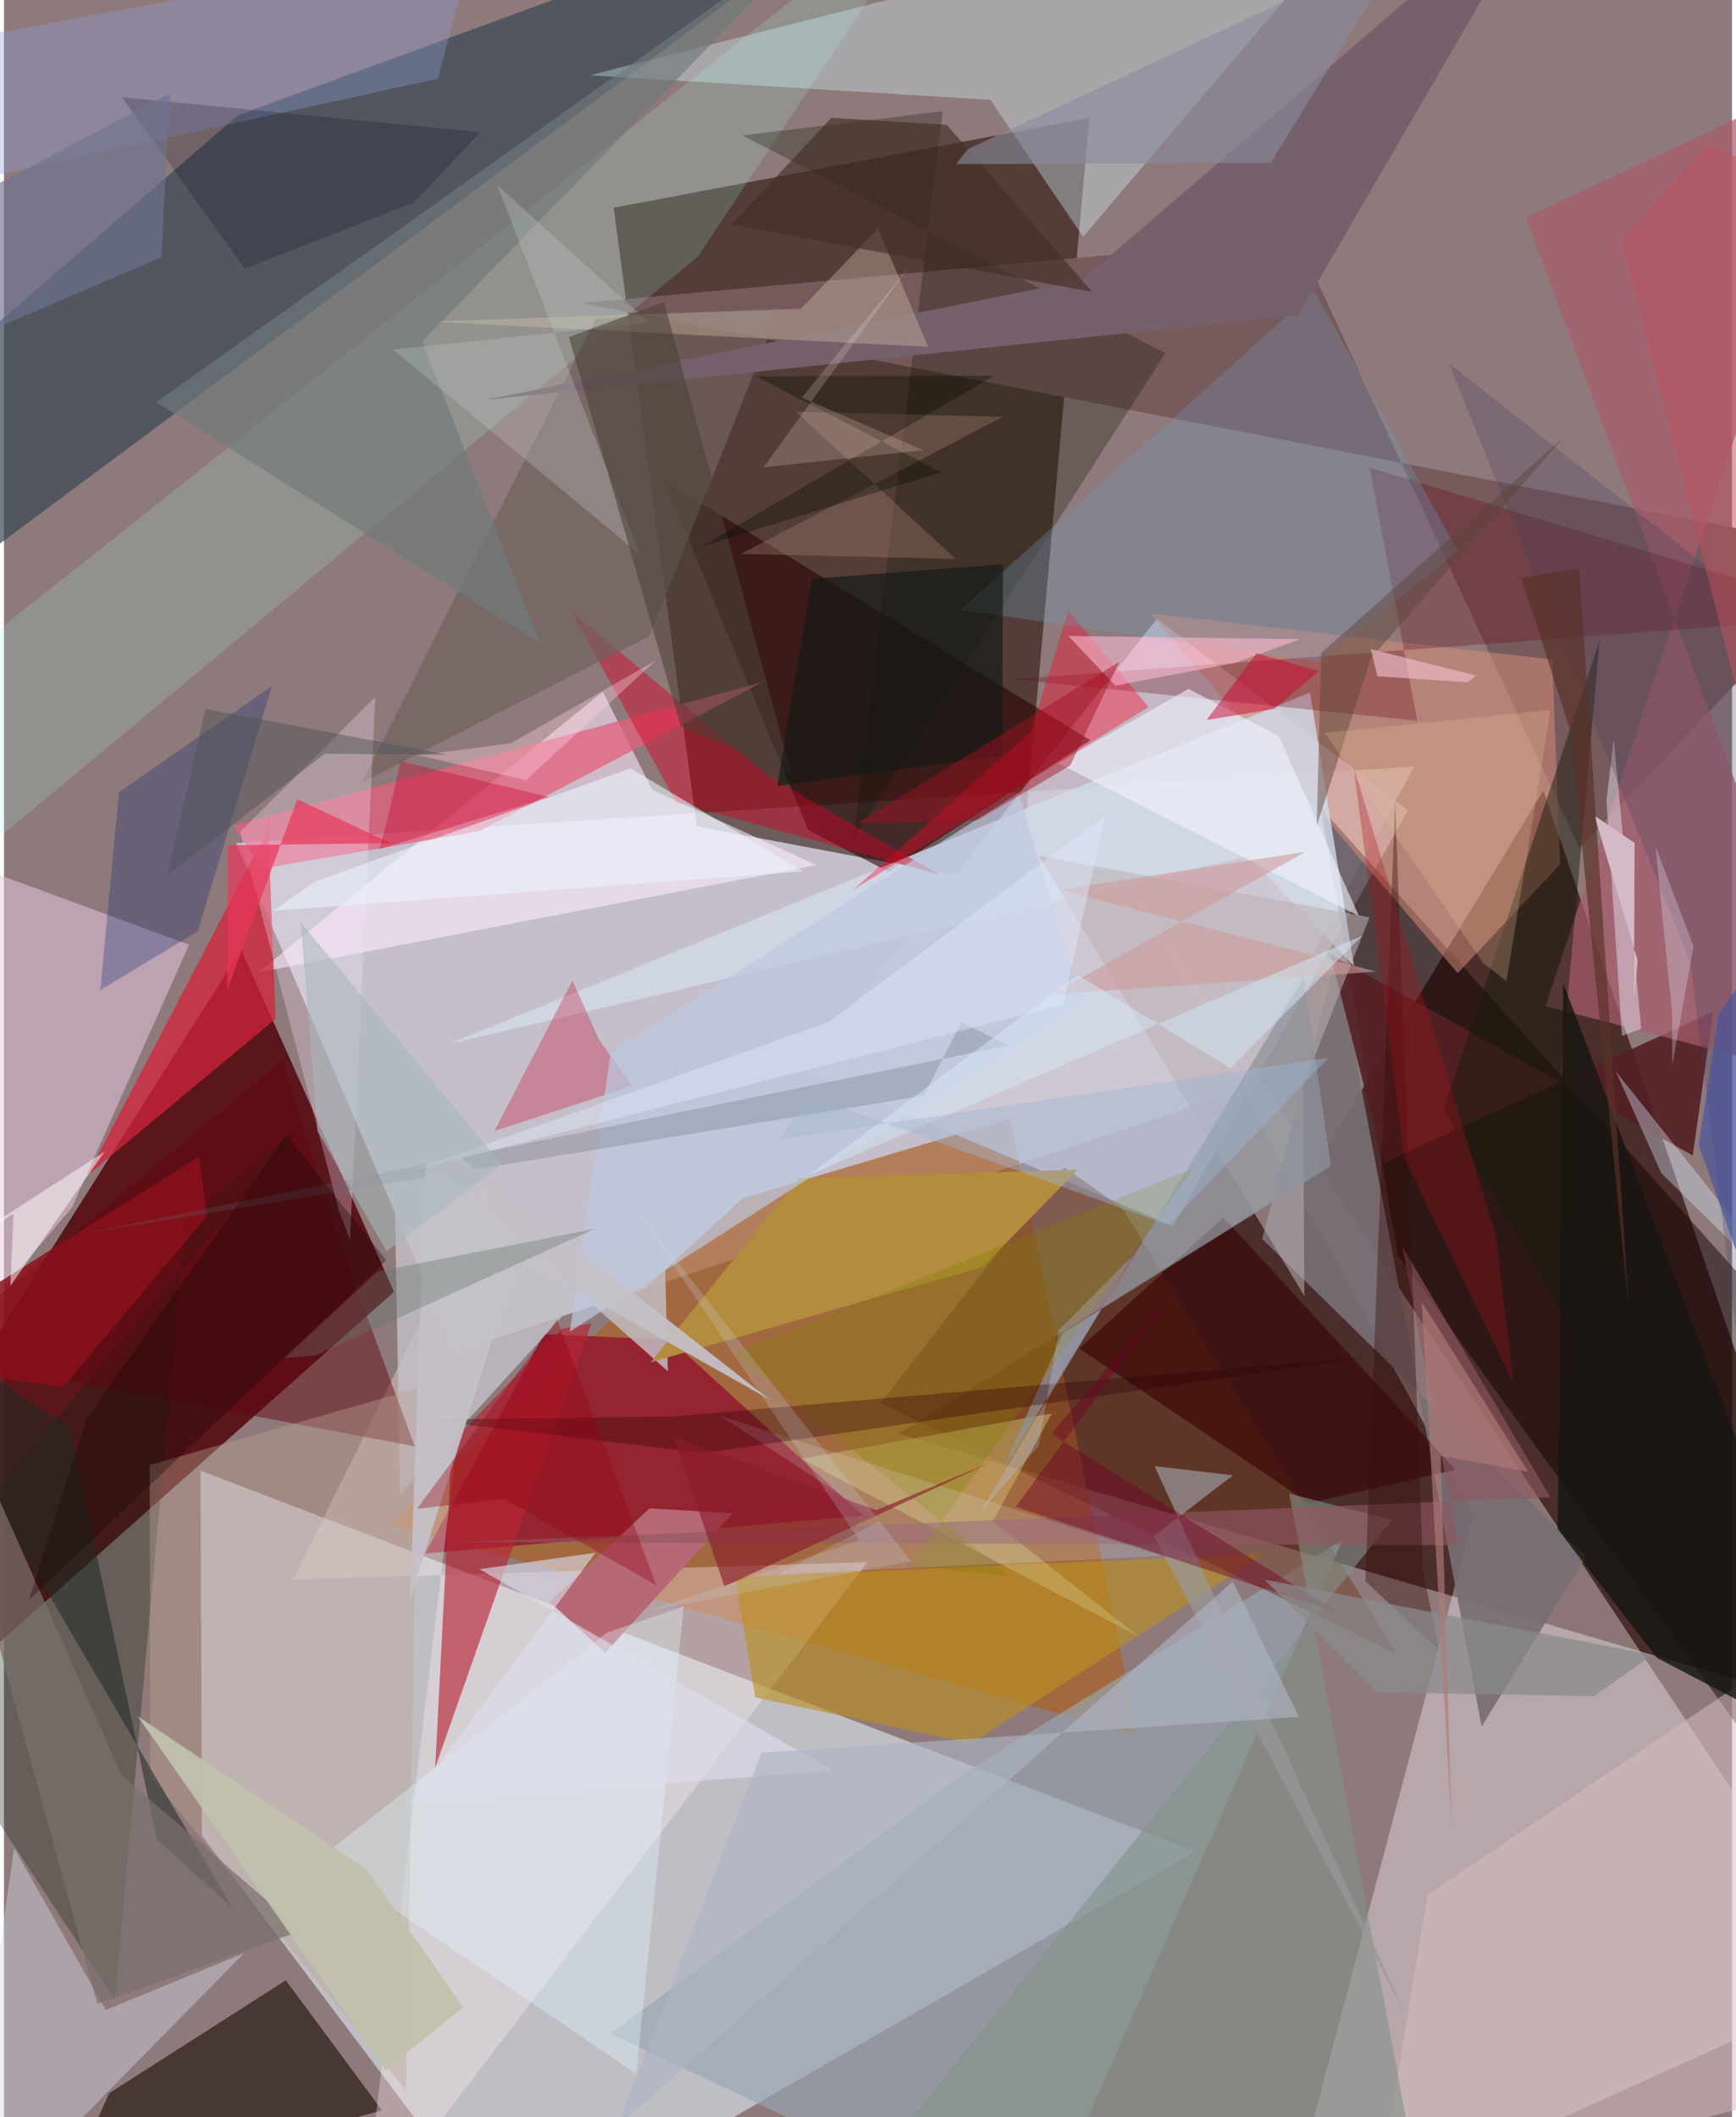 <svg xmlns="http://www.w3.org/2000/svg" width="228" height="278" viewBox="0 0 836 1024"><path fill="#8f7a7b" d="M0 0h836v1024H0z"/><path fill="#e1e4f4" fill-opacity=".655" d="M596.46 527.947l85.841-157.231-569.984 37.052 105.8 246.108z"/><path fill="#2e0e0b" fill-opacity=".698" d="M630.429 570.627l114.29-188.264L898 829.881l-465.169-136.43z"/><path fill="#cbccd4" fill-opacity=".824" d="M95.089 711.282l481.265 184.192L245.201 1086 95.764 887.723z"/><path fill="#240b01" fill-opacity=".545" d="M335.121 399.679l-40.18-299.205 230.165-43.486-33.652 372.136z"/><path fill="#570e13" fill-opacity=".918" d="M188.722 624.802L114.726 459.31l-154.3 243.635L-62 847.495z"/><path fill="#fff8ff" fill-opacity=".353" d="M711.057 732.62L617.365 1086 898 959.217 539.872 419.255z"/><path fill="#ab6127" fill-opacity=".682" d="M548.693 839.752L186.456 736.98l170.92-157.432 129.393-38.567z"/><path fill="#3a4854" fill-opacity=".71" d="M113.16 55.737L434.95-62-49.564 298.341-62 207.323z"/><path fill="#d0c8d7" fill-opacity=".792" d="M679.296 391.984l-113.71 200.964-179.776-75.495L557.837 299.21z"/><path fill="#0e0000" fill-opacity=".482" d="M898 916.801l-23.667-261.503-237.234-264.54 37.24 216.332z"/><path fill="#190d05" fill-opacity=".596" d="M50.874 1012.42l85.494-54.627 46.526 62.919-154.679 42.515z"/><path fill="#ffecff" fill-opacity=".573" d="M123.046 470.342l166.646-135.81 23.93 47.454 79.364 36.394z"/><path fill="#daf9ff" fill-opacity=".345" d="M672.34-62L283.358 36.415l193.846 11.853 44.836 66.239z"/><path fill="#775b5c" fill-opacity=".996" d="M279.765 146.577L898 267.171 762.21 410.234 625.663 115.055z"/><path fill="#931e2f" fill-opacity=".906" d="M261.296 645.27l61.237 2.73 93.312 85.156-212.1 18.206z"/><path fill="#98a6b1" fill-opacity=".671" d="M469.125 854.623L293.207 983.58l206.134 97.307 148.255-336.095z"/><path fill="#fff1f3" fill-opacity=".333" d="M139.809 763.973l277.977-8.429-244.065 319.36 60.36-501.28z"/><path fill="#e9c8e6" fill-opacity=".51" d="M32.791 584.226L-62 694.635v-293.49l151.545 55.82z"/><path fill="#270205" fill-opacity=".573" d="M389.13 401.483l-69.596-168.888 206.058 125.397-97.737 63.615z"/><path fill="#d98d78" fill-opacity=".518" d="M749.024 318.999l3.8 99.005-49.536 52.672-148.658-174.01z"/><path fill="#d0243b" fill-opacity=".757" d="M129.133 398.315l-1.502-2.478 3.77 96.963-91.079 75.72z"/><path fill="#102311" fill-opacity=".318" d="M53.68 967.052L87.855 589.43l57.774-46.79L-62 790.698z"/><path fill="#776e74" fill-opacity=".925" d="M714.848 835.013l50.577-82.172-156.754-153.628 36.019-136.836z"/><path fill="#ba901f" fill-opacity=".612" d="M363.436 820.992l-9.702-58.12 256.364-11.466-142.194 91.774z"/><path fill="#e45f7d" fill-opacity=".741" d="M366.886 329.967L230.03 401.952l-105.573 18.259-13.593-20.965z"/><path fill="#d2daea" fill-opacity=".8" d="M631.848 334.941l21.242 132.254-51.284-53.174-386.358 90.87z"/><path fill="#b62434" fill-opacity=".631" d="M269.813 642.732l14.433-2.715-75.62 214.882 8.132-157.545z"/><path fill="#552025" fill-opacity=".914" d="M826.824 489.316l-159.348 73.156-25.808-100.93 175.322 97.324z"/><path fill="#c3c0c7" fill-opacity=".812" d="M321.19 663.261L188.475 545.677l3.125 177.144 127.432-139.873z"/><path fill="#a1ffec" fill-opacity=".176" d="M335.79 123.937L-4.054 406.473l-22.123-83.06L459.206-62z"/><path fill="#733d24" fill-opacity=".498" d="M512.985 564.666l27.744 19.366 133.015 215.956L424.11 678.576z"/><path fill="#d3d9e7" fill-opacity=".439" d="M-22.794 1086L4.945 893.922l44.309 78.229 66.853-27.447z"/><path fill="#111504" fill-opacity=".286" d="M454.108 53.787l-43.218 352.15 150.986-235.142L357.192 65.498z"/><path fill="#a65d6d" fill-opacity=".722" d="M891.837 524.478l-146.131-37.873L898 29.279l-161.82 75.883z"/><path fill="#66061a" fill-opacity=".294" d="M488.342 328.508L898 297.962l-237.248-71.78 22.965 122.43z"/><path fill="#370003" fill-opacity=".592" d="M520.281 652.234l111.001 74.822 70.865-16.23-112.18-122.004z"/><path fill="#fd0327" fill-opacity=".376" d="M410.891 430.277l85.873-76.269 18.074-58.668 38.86 46.594z"/><path fill="#d40224" fill-opacity=".443" d="M452.747 423.125l-127.484-35.041-50.808-92.378 95.714 79.96z"/><path fill="#71635e" fill-opacity=".718" d="M286.293 154.274l89.161-6.086-63.047 159.398-139.385 70.963z"/><path fill="#6f97bb" fill-opacity=".306" d="M703.339 266.608l-69.38-125.832-171.21 154.202 173.342 25.044z"/><path fill="#74616b" fill-opacity=".988" d="M750.874-62L626.189 152.485l-394.087 41.042 289.57-58.177z"/><path fill="#d6bdc1" fill-opacity=".525" d="M664.51 1062.876L898 1005.882l-31.252-209.664-178.075 120.287z"/><path fill="#63040b" fill-opacity=".459" d="M198.695 699.553L-36.49 655.036l171.056-142.189 27.006 85.462z"/><path fill="#c9b56c" fill-opacity=".533" d="M478.399 735.79l70.746 55.936-163.462-86.147 121.243-21.966z"/><path fill="#82928b" fill-opacity=".592" d="M621.74 722.404l49.943 12.765L389.595 1086l292.349-41.691z"/><path fill="#f6e6f9" fill-opacity=".298" d="M167.387 599.68l12.231-262.607-65.346 65.27L161.85 584.84z"/><path fill="#bba391" fill-opacity=".396" d="M194.485 1011.078L70.724 858.941l-.211-150.348L200.52 671.35z"/><path fill="#8f9dd7" fill-opacity=".345" d="M-4.49 84.862l214.437-46.81 16.942-64.82-279.322 51.825z"/><path fill="#b38d3f" fill-opacity=".996" d="M384.742 569.902l-71.886 89.01 160.7-46.195 45.923-47z"/><path fill="#bbafb4" fill-opacity=".553" d="M628.525 525.085l.576 101.756L500.685 413.9l159.938 29.766z"/><path fill="#b66874" d="M312.283 729.534l40.272 2.418-61.669 67.423-26.834-24.573z"/><path fill="#00216f" fill-opacity=".271" d="M93.753 450.44l35.89-118.566-74.017 51.232-8.993 95.746z"/><path fill="#c30426" fill-opacity=".302" d="M304.12 525.168l-66.88 21.88 37.835-72.869 12.848 28.862z"/><path fill="#d9c8b3" fill-opacity=".345" d="M205.734 155.524l179.782-6.165 37.415-38.857 24.186 57.25z"/><path fill="#161b0c" fill-opacity=".475" d="M696.53 536.427l129.108 223.776-72.284-242.277 18.598-208.282z"/><path fill="#e1f6ff" fill-opacity=".361" d="M305.866 1002.983L152.567 898.934l139.17-109.32 37.11-12.626z"/><path fill="#202a25" fill-opacity=".549" d="M74.016 889.661l36.233 32.8L-62 628.264l93.839 62.383z"/><path fill="#f0f1ff" fill-opacity=".42" d="M792.084 497.615l-9.353 3.357-7.487-113.423 3.504-30.188z"/><path fill="#6f7a7c" fill-opacity=".647" d="M259.505 311.203L73.63 194.593l324.316-230.63L202.374 165.13z"/><path fill="#8e939c" fill-opacity=".706" d="M628.81 473.238l-146.227 238.92 29.656-67.381 129.645-80.804z"/><path fill="#8f5761" fill-opacity=".616" d="M703.6 747.364l-483.2-1.499 527.705-21.7-71.536-121.158z"/><path fill="#340b09" fill-opacity=".384" d="M694.367 798.23l-7.866-38.346-13.482-372.507-14.42 377.356z"/><path fill="#c0cec7" fill-opacity=".294" d="M238.74 89.655l73.333 66.343-123.776 13.082 119.334 99.114z"/><path fill="#f1f3fd" fill-opacity=".592" d="M655.49 443.035l-38.733-87.005-43.721-22.842-63.162 35.964z"/><path fill="#4b4138" fill-opacity=".573" d="M327.347 351.136l-54.04-188.098L319.33 146l61.626 228.25z"/><path fill="#bfc9df" fill-opacity=".698" d="M273.757 644.047l247.794-158.928-30.725-101.64-197.292 125.59z"/><path fill="#ddedfe" fill-opacity=".365" d="M863.631 623.404l-.385 4.584-61.499-60.607-21.982-49.197z"/><path fill="#171611" fill-opacity=".824" d="M754.327 475.571L898 853.297l-98.409-51.476-47.935-62.277z"/><path fill="#131815" fill-opacity=".635" d="M482.92 365.53l.396-92.641-92.34 7.047-16.821 100.2z"/><path fill="#483e5e" fill-opacity=".278" d="M887.955 324.606l-46.958 343.518-25.117-202.57-116.9-289.842z"/><path fill="#9a9599" fill-opacity=".722" d="M594.533 713.561l-37.876-4.432 120.77 263.908L556.28 742.963z"/><path fill="#eaf5fe" fill-opacity=".569" d="M150.47 426.376l-20.284 14.14 256.489-19.062-83.582-49.86z"/><path fill="#7a706b" fill-opacity=".718" d="M-53.213 610.52l98.391 358.704 98.698-35.495-87.09-75.351z"/><path fill="#89101a" fill-opacity=".847" d="M94.449 559.343L-62 657.69l90.692 13.21 69.44-82.71z"/><path fill="#ffbcd6" fill-opacity=".561" d="M627.18 309.114l-112.284-1.524 22.764 24.005 58.027-11.027z"/><path fill="#837f00" fill-opacity=".318" d="M352.714 654.823L486.37 762.215l-48.353-4.908L575.36 565.124z"/><path fill="#dfeffd" fill-opacity=".169" d="M560.323 752.614l-185.692 8.753 49.03-25.808-76.627-50.499z"/><path fill="#2a0206" fill-opacity=".325" d="M662.53 656.045l-340.186 29.103-118.983 1.473 135.185 16.176z"/><path fill="#a91117" fill-opacity=".314" d="M652.827 370.51l69 227.707 8.415 70.862-52.43-108.383z"/><path fill="#5c6871" fill-opacity=".267" d="M37.44 596.897l448.407-91.272-22.621-11.24-18.292 35.55z"/><path fill="#dcddeb" fill-opacity=".616" d="M196.318 872.207l204.83-15.886-171.14-97.383 56.132-7.915z"/><path fill="#c5c1c8" fill-opacity=".929" d="M248.808 608.396l121.508 68.454-165.765-129.688-8.09 226.388z"/><path fill="#a37e6b" fill-opacity=".357" d="M460.401 270.356L356.47 267.91l126.797-66.33-100.09-2.445z"/><path fill="#412f26" fill-opacity=".631" d="M456.158 60.367l70.357 80.869-174.504-32.65 48.234-51.617z"/><path fill="#adb4c4" fill-opacity=".635" d="M296.261 1029.109l70.248-181.41 259.96-17.331-31.978-65.49z"/><path fill="#00031b" fill-opacity=".2" d="M57.023 46.998l59.48 82.963 82.007-32.119 31.944-33.902z"/><path fill="#6e0026" fill-opacity=".427" d="M645.886 780.221l-139.254-86.784 63.326-74.081-80.533 109.48z"/><path fill="#050900" fill-opacity=".333" d="M337.433 264.36l115.94-36.003-89.572-46.318 115.268-.371z"/><path fill="#8a8a8c" fill-opacity=".733" d="M769.27 820.358l-105.023-1.817-54.392-54.524 187.727 36.395z"/><path fill="#190607" fill-opacity=".341" d="M40.03 686.017l-27.98 87.935 172.916-164.369-48.21-60.587z"/><path fill="#e8375a" fill-opacity=".702" d="M108.085 478.654l.143-69.814 78.74-1.046-45.078-21.23z"/><path fill="#888b9d" fill-opacity=".604" d="M466.387 72.097l-5.83 7.279 152.25-.61L677.39-26.392z"/><path fill="#d0012c" fill-opacity=".478" d="M605.922 315.997l-24.145 32.249 32.802-5.371 21.427-18.312z"/><path fill="#5d443a" fill-opacity=".471" d="M635.087 399.337l2.143-83.425 117.257-104.388-93.278 107.039z"/><path fill="#fffdfb" fill-opacity=".51" d="M-62 628.498l66.613-41.429-1.532 34.884 45.679-64.978z"/><path fill="#e3b991" fill-opacity=".275" d="M726.885 474.5l-11.163-8.616-76.835-111.457 109.287-11.041z"/><path fill="#cd9d9d" fill-opacity=".612" d="M510.748 430.384l153.077 39.545-156.868 11.028 122.662-68.963z"/><path fill="#d3bac6" fill-opacity=".992" d="M788.568 484.18l1.754-19.679-20.86-69.954 19.408 13.166z"/><path fill="#d4e7f5" fill-opacity=".506" d="M657.151 452.534L389.143 568.49l130.19-96.928 73.922 45.016z"/><path fill="#dfe9fb" fill-opacity=".443" d="M398.886 494.32l133.996-100.1-20.41 91.69-314.784 80.19z"/><path fill="#8a1d2c" fill-opacity=".639" d="M422.006 730.42l55.199-23.11-128.61 59.96-24.607-72.087z"/><path fill="#a21022" fill-opacity=".463" d="M412.744 398.241l126.883-78.173-23.836 50.198-44.986 26.457z"/><path fill="#593229" fill-opacity=".675" d="M757.798 353.597l-23.599-74.167 27.856-4.692 23.975 357.34z"/><path fill="#6f7490" fill-opacity=".651" d="M76.054 124.436l4.275-79.3L-62 119.836v63.841z"/><path fill="#be515e" fill-opacity=".518" d="M839.927 340.313L898 104.097l-73.663-34.723-41.756 46.793z"/><path fill="#ffcdde" fill-opacity=".376" d="M200.445 365.262l52.133 12.094 62.732-57.904-70.065 40.075z"/><path fill="#c1c1ad" fill-opacity=".949" d="M64.683 830.076l110.893 74.223 46.618 66.497-37.554 30.554z"/><path fill="#a9b7bc" fill-opacity=".576" d="M151.636 546.975l33.48 58.183 55.683-42.023-97.229-116.907z"/><path fill="#c30124" fill-opacity=".349" d="M181.73 410.68l4.642-17.734 5.52-24.8 71.842 17.356z"/><path fill="#fbe9da" fill-opacity=".2" d="M444.804 217.763l-58.872-25.478 52.377-63.845-70.851 97.572z"/><path fill="#4f5155" fill-opacity=".459" d="M155.205 364.56L78.99 423.441l18.515-80.57 117.152 22.14z"/><path fill="#9eb7d1" fill-opacity=".424" d="M563.251 592.526l77.618-80.936-265.725 39.466 14.812-21.01z"/><path fill="#bdc9fe" fill-opacity=".278" d="M472.598 730.978l74-124.136-36.36 36.602-9.642 55.79z"/><path fill="#f1c0ce" fill-opacity=".616" d="M664.45 327.095l43.716 2.873 4.071-3.188-51.01-12.85z"/><path fill="#940111" fill-opacity=".353" d="M267.622 638.185l47.945 128.565-73.313-41.775-42.391 4.745z"/><path fill="#e6edff" fill-opacity=".282" d="M817.373 457.718l-10.335 57.623-.06-25.824-8.095-80.485z"/><path fill="#c9ddfb" fill-opacity=".2" d="M438.75 755.151l-127.07 23.93 102.118-34.015-111.06-164.387z"/><path fill="#69756c" fill-opacity=".369" d="M150.728 655.514l135.488-61.297-105.528 20.815-45.009 41.842z"/><path fill="#ac7c78" fill-opacity=".655" d="M700.383 884.592l-5.356-180.405 42.366 7.664-51.503-82.158z"/><path fill="#44529f" fill-opacity=".647" d="M819.878 553.885l9.647-63.085L898 389.968v384.37z"/></svg>